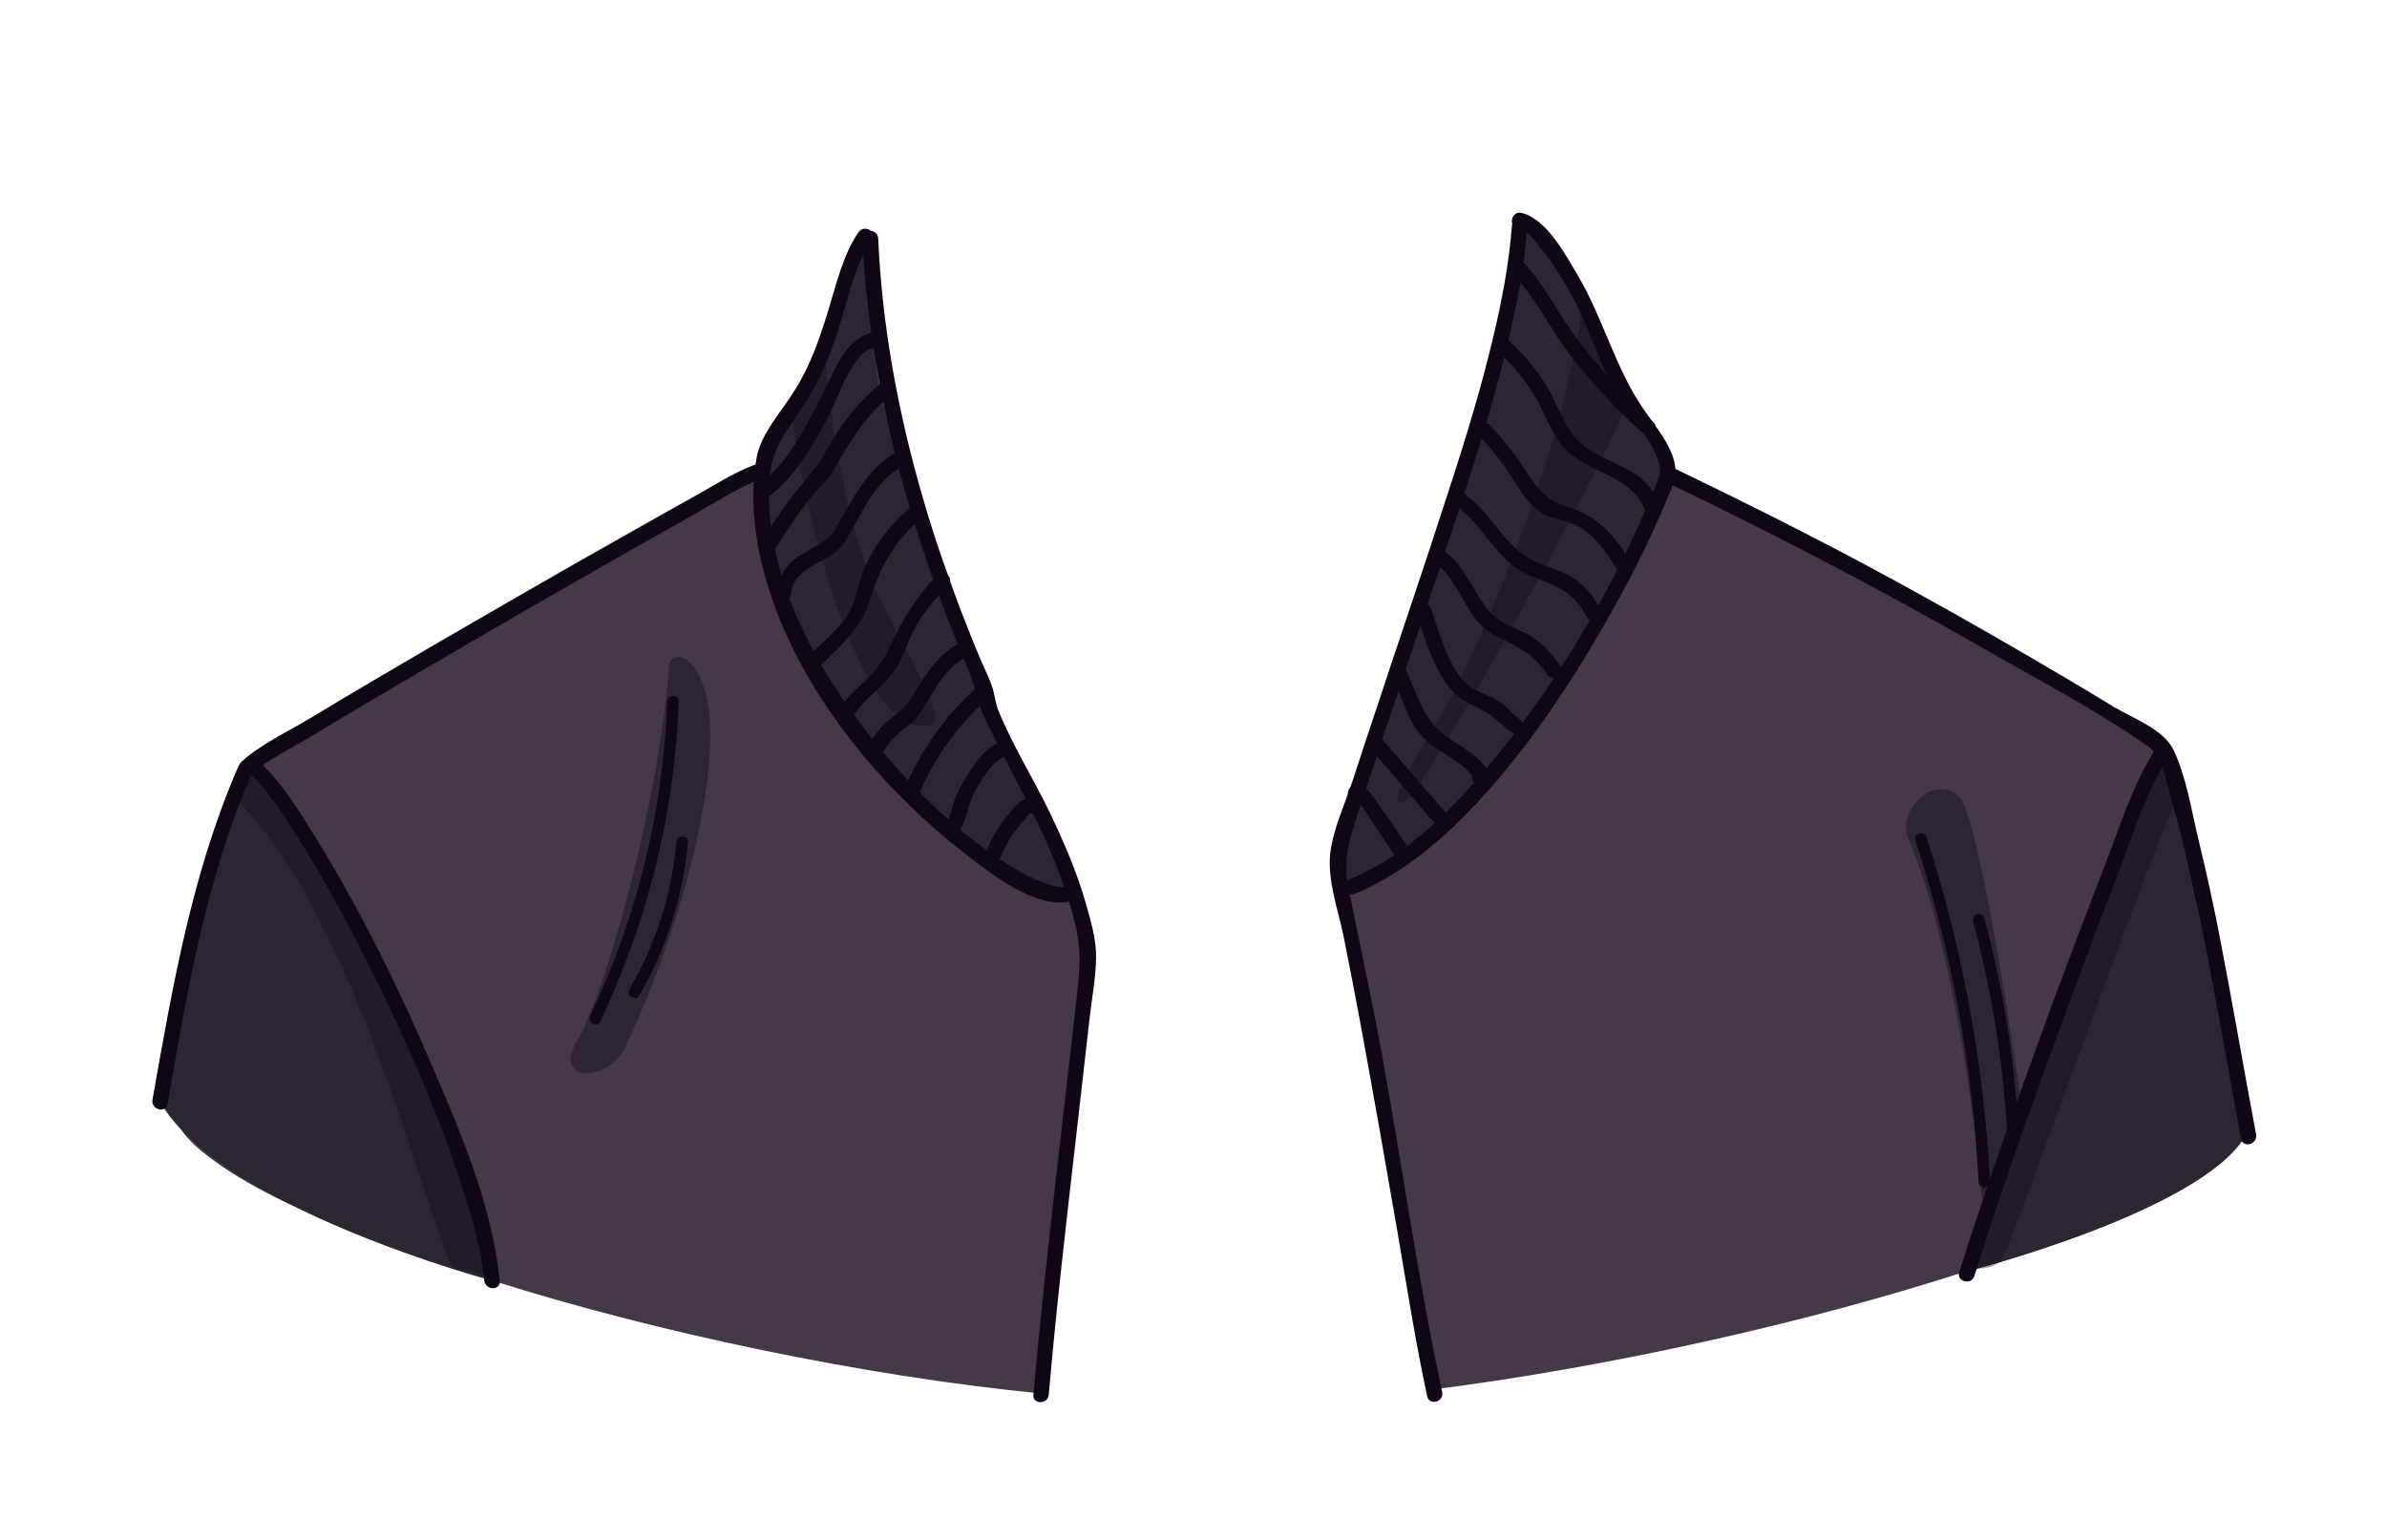 <?xml version="1.0" encoding="utf-8"?>
<!-- Generator: Adobe Illustrator 19.2.0, SVG Export Plug-In . SVG Version: 6.00 Build 0)  -->
<svg version="1.1" id="Layer_1" xmlns="http://www.w3.org/2000/svg" xmlns:xlink="http://www.w3.org/1999/xlink" x="0px" y="0px"
	 viewBox="0 0 620 400" style="enable-background:new 0 0 620 400;" xml:space="preserve">
<style type="text/css">
	.st0{fill:#433947;}
	.st1{opacity:0.7;}
	.st2{fill:#231E26;}
	.st3{opacity:0.35;}
	.st4{fill:#0F0814;}
</style>
<g>
	<path class="st0" d="M281.5,248.2c-2.3-20.7-11.5-40.2-20.3-58.8c-5-10.5-10.1-21-14.4-31.8c-4.3-10.7-7.5-21.8-11.3-32.6
		c-5-14.1-9.8-30.6-8.5-45.9c-0.1-0.2-0.2-0.4-0.3-0.6c-1.2-10.5-1.2-10.5-2.6-15.8c-4.1,4.8-1.1,5.4-13.5,35.7l-11.3,14.3l-3,10.1
		c0,0-35.9,19.3-41.7,23.1c-0.1,1.2-6.5,2.5-6.5,3.7c-28.9,13.6-51.1,28.1-77.8,45.7c-1.6,1.1-4.3,2.9-6,4.3l-0.1-0.1l-0.1,0.3
		c-0.1,0.1-0.3,0.2-0.4,0.4c-0.7,0.1-2.9,6.2-2.9,6.9c-3.5,3.6-1.5,6.9-4,12.1c-3.5,7.3-5.1,14.8-6.6,22.4
		c-4.2,16.1-10.3,41.5-8.5,44.6c1.3,2.4,3.1,4.7,5.2,7c2,3,5,5.8,10.8,9.8c5.1,3.5,11.8,7.2,19.7,10.8
		c24.1,11.8,50.7,18.9,50.7,18.9l0,0c42,13.3,95.6,24.7,142.6,29.3c-1.2-15.7,3.7-32.3,5.3-47.5C278.4,292.5,284,270.5,281.5,248.2z
		"/>
	<path class="st0" d="M578.7,266.5l-7.2-32.2l-0.2-0.7c-0.6-2.9-1.3-6-2.2-9.5c-1.8-7.3-3.2-16.6-5.8-23.1c-0.1-0.6-2.9-6.8-3.6-6.9
		c-1.6-1.4-6-4.3-7.8-5.6c-11.8-7.7-15.6-10-27.9-16.7c-13.7-7.4-85.8-47.7-88.3-47.4c-0.6-0.2-1.3-0.3-1.8-0.3l0.2-0.5
		c0,0-4.1-8-3.8-8.5c0.2-0.5-10-15.9-10-15.9l-10.5-23.6l-10.6-13.9l-3.5-3.9l-0.3,1.4c-0.2-0.2-0.5-0.4-0.8-0.5
		c-0.6,3-1.1,8.1-1.8,13l-2.1,10.7c-0.1,0.2-0.1,0.4-0.2,0.6c0,0.4-0.1,0.7-0.1,1l-11.5,40.6l0,0c-0.7,1.4-1.4,2.9-2.1,4.3
		c-1.9,4.2-2.8,8.8-3.9,13.3l-13.6,40l-8.7,26.6c-0.2,0.5-0.4,1.1-0.6,1.6c-0.3,0.9-0.6,1.7-0.8,2.5l-1.3,4l-0.1,3.3
		c-0.2,1.8-0.2,3.5-0.1,5.3v2.1l0.8,4.2l0,0c0.2,1.2,0.5,2.3,0.7,3.6c2,8.6,3.7,17.2,5.6,25.8c4.2,18.7,12.9,85.1,16.1,99.9
		c48.4-6.1,100.3-18,140.5-31.1c0,0.1,0,0.1,0.1,0.1c0,0,59.5-15.3,71.5-34.7C584.9,292.4,578.7,266.5,578.7,266.5z"/>
</g>
<g class="st1">
	<polygon class="st2" points="225.2,61.7 228.1,87.1 241.5,141.9 261.9,194.5 272.7,214.7 280.4,232 274.7,232 256.4,223.9 
		233.4,204.9 214.7,181 202.9,155.8 197.7,133.5 199.1,115.5 211.7,97.1 219.2,74.5 	"/>
	<path class="st2" d="M347.7,227.6l0.2-10.7l11.4-34.7l19.6-57.5L390.4,84l5.2-26.2l3.5,3.9l10.6,13.9l10.5,23.6
		c0,0,10.2,15.4,10,15.9s3.8,8.5,3.8,8.5l-14.6,27.1l-21.1,35.6L381,209.1l-17.4,14.4l-15.2,8.1L347.7,227.6z"/>
	<path class="st2" d="M64.2,199.4l8.6,7.6l12.6,18.2l14.7,29.7l11.4,25.2L123,307l4.9,25.7c0,0-70.9-19-86.3-46.5
		c-2.6-4.6,12-57.8,12-57.8L64.2,199.4z"/>
	<path class="st2" d="M511.5,330.1c-1-0.6,5-16.4,5-16.4l20.6-57.9l16.4-42.7l7.6-16.8l2.2,4.6l8.2,33.4l7.2,32.2
		c0,0,6.2,25.9,4.3,28.9C571,314.8,511.5,330.1,511.5,330.1z"/>
	<path class="st2" d="M173.8,172.6c-2.8,38.4-17.5,87.3-23.7,97.4c-7,11.4,7.7,11.2,12.1,2.3c13.3-27,27.2-74.3,20.6-94
		C179.4,168.5,174,169.9,173.8,172.6z"/>
	<path class="st2" d="M495.7,217.9c14.2,33.4,20.2,98.4,19.7,104.3s11.6-17.3,11.3-22.6c-0.3-5.2-11.8-85.6-17.6-92.3
		C503.2,200.5,492.4,210.1,495.7,217.9z"/>
</g>
<g class="st3">
	<path class="st4" d="M214.1,90.1c0,0,2.7,43.4,15.5,67.7c7.2,13.7,16.4,29.6,12.2,30.6c-21.3,5.2-36.9-75.4-35.8-81.9
		C207.1,100,214.1,90.1,214.1,90.1z"/>
	<path class="st4" d="M411.1,78.5C407,115.7,383.2,171,374,186.4c-9.2,15.3-13.8,23.3-9.2,21.9c4.6-1.3,58.8-99.6,57.9-104.9
		s-5.2-11.7-5.2-11.7S411.5,74.9,411.1,78.5z"/>
	<path class="st4" d="M60.7,207.1c34.1,32,52.7,122.8,58,122.7s9.2,2.9,9.2,2.9l-3.6-19L109,274l-18-37.3l-15.9-26.2l-9.7-12
		C65.5,198.4,58.9,205.4,60.7,207.1z"/>
	<path class="st4" d="M561.1,196.3l-4.6,9.5L542.4,240l-17.1,48.5l-13.9,40.9c0,0,6.4,1,8.7-2.4s34.3-94.7,45.7-120.5
		C568,201.7,561.1,196.3,561.1,196.3z"/>
</g>
<g>
	<g>
		<path class="st4" d="M224,61.8c1.8,39.2,12.7,77.2,27.9,113.2c1.6,3.8,2.1,7.8,3.9,11.6c2.1,4.5,4.4,8.9,6.7,13.3
			c4.6,8.9,9.2,17.7,12.7,27.1c1.6,4.3,3,8.7,4.1,13.1c1.3,5.4,1.3,10.3,0.7,15.8c-1.2,11.1-2.5,22.3-3.8,33.4
			c-2.8,24.3-5.6,48.6-7.8,73c-0.2,2.6,3.8,2.5,4,0c1.9-21.8,4.4-43.5,6.9-65.2c1.2-10.8,2.5-21.6,3.7-32.5
			c0.6-5.2,1.6-10.5,1.7-15.7c0.1-4.4-1.2-9.1-2.4-13.3c-2.4-8.8-6.1-17.2-10-25.3c-4.2-8.6-9.4-16.9-13-25.8
			c-0.8-2-0.9-4.1-1.6-6.1c-0.7-2.2-1.9-4.5-2.8-6.6c-1.9-4.4-3.6-8.9-5.4-13.4c-3.6-9.6-7-19.3-9.8-29.1
			c-6.4-22-10.6-44.6-11.6-67.4C227.9,59.3,223.9,59.3,224,61.8L224,61.8z"/>
	</g>
	<g>
		<path class="st4" d="M223,60.3c-4.1,5.9-5.9,14-8,20.8c-2.3,7.3-4.5,13.8-8.6,20.3c-3.3,5.4-8.8,11.2-9.9,17.6
			c-1.3,7.6-1,15.3,0.4,22.9c5.9,31.7,29.4,61.2,54.5,80.4c6.7,5.2,19.3,15.2,28.6,11.2c2.4-1,0.3-4.5-2-3.5
			c-2.8,1.2-6.8-0.6-9.3-1.7c-4.9-2.2-9.4-5.2-13.7-8.4c-12.2-9.1-22.9-20.4-32-32.6c-9.5-12.8-17.6-27.1-21.3-42.7
			c-1.8-7.4-2.5-15.1-1.5-22.7c0.9-6.6,5.6-11.9,9.1-17.5c3.8-6.1,6.3-12,8.5-18.9c2.4-7.5,4.1-16.7,8.7-23.2
			C228,60.2,224.5,58.2,223,60.3L223,60.3z"/>
	</g>
	<g>
		<path class="st4" d="M65.6,200.9c3.5-3.3,9.9-6.5,14.5-9.2c10.1-6.1,20.3-12.1,30.5-18.1c22.4-13.1,44.9-26.1,67.6-38.8
			c5.8-3.2,13.2-8,18.7-10.1c2.4-0.9,1.3-4.8-1.1-3.9c-5.3,2-10.3,5.3-15.2,8c-10.5,5.8-20.9,11.8-31.4,17.7
			c-23,13.2-46,26.4-68.7,40.1c-5.8,3.5-12.8,6.7-17.8,11.3C60.9,199.8,63.7,202.6,65.6,200.9L65.6,200.9z"/>
	</g>
	<g>
		<path class="st4" d="M61.9,199.1c-12,27.5-17.1,57.2-22.3,86.6c-0.4,2.5,3.4,3.6,3.9,1.1c5.1-29,10-58.5,21.8-85.6
			C66.4,198.8,62.9,196.8,61.9,199.1L61.9,199.1z"/>
	</g>
	<g>
		<path class="st4" d="M497.5,218.3c9.4,28.7,14.9,58.5,16.4,88.7c0.1,1.9,3.1,1.9,3,0c-1.6-30.4-7.1-60.5-16.5-89.5
			C499.8,215.7,496.9,216.4,497.5,218.3L497.5,218.3z"/>
	</g>
	<g>
		<path class="st4" d="M512.5,239.3c4.8,17.9,7.8,36.3,8.8,54.8c0.1,1.9,3.1,1.9,3,0c-1-18.8-4-37.4-8.9-55.6
			C514.9,236.6,512,237.4,512.5,239.3L512.5,239.3z"/>
	</g>
	<g>
		<path class="st4" d="M65.2,201.2c4.8,4.6,8.4,10.4,11.9,15.9c5.3,8.4,10.1,17,14.7,25.8c10.3,19.8,19.7,40.3,26.9,61.4
			c3.1,9.2,6.1,18.7,7.1,28.4c0.3,2.5,4.3,2.6,4,0c-1.9-19.1-9.8-37.8-17.3-55.2c-8.8-20.6-18.7-40.8-30.5-59.9
			c-4.1-6.7-8.4-13.7-14.1-19.2C66.2,196.6,63.4,199.4,65.2,201.2L65.2,201.2z"/>
	</g>
	<g>
		<path class="st4" d="M173.3,182.2c-1,28.3-7.8,56.1-20,81.6c-0.8,1.7,1.8,3.3,2.6,1.5c12.4-26.1,19.4-54.3,20.4-83.1
			C176.4,180.3,173.4,180.3,173.3,182.2L173.3,182.2z"/>
	</g>
	<g>
		<path class="st4" d="M175.7,218.7c-1.2,13.6-5.4,26.5-12.2,38.3c-1,1.7,1.6,3.2,2.6,1.5c7.1-12.3,11.3-25.7,12.6-39.8
			C178.9,216.8,175.9,216.8,175.7,218.7L175.7,218.7z"/>
	</g>
	<g>
		<path class="st4" d="M392.7,58.7c-1.1,14.3-4.6,28.8-8.4,42.6c-3.8,13.7-8.4,27.3-12.8,40.8c-4.4,13.4-9,26.8-13.4,40.2
			c-2.3,6.8-4.5,13.5-6.7,20.3c-2,6.1-5.2,12.8-5.9,19.2c-0.7,6.9,2,14.4,3.4,21c1.6,7.9,3.1,15.8,4.6,23.8
			c3.3,18,6.5,36.1,9.6,54.1c2.4,14,4.6,28.1,7.6,42c0.5,2.5,4.4,1.5,3.9-1.1c-6.3-29.2-10.4-59-15.8-88.4
			c-2.6-14.5-5.9-29-8.7-43.5c-1.4-7.4,1-13.5,3.3-20.5c2.2-6.8,4.5-13.6,6.7-20.4c4.5-13.4,9-26.8,13.5-40.2
			c5.1-15.3,10.3-30.7,14.6-46.3c3.9-14.2,7.5-29,8.5-43.7C396.8,56.2,392.8,56.2,392.7,58.7L392.7,58.7z"/>
	</g>
	<g>
		<path class="st4" d="M394.1,59.1c2.3,0.5,4.2,3,5.6,4.7c3,3.6,5.5,7.6,7.8,11.6c5.3,9.3,8,19.8,13.5,29c3,5,10.2,12,10.2,18.2
			c0,0.8-1.4,4-2,5.5c-9.9,24.2-23.8,47.7-40.2,68c-10.4,12.8-22.7,25.7-38.2,32.2c-2.3,1-1.3,4.8,1.1,3.9c14.3-6,26-16.9,36.1-28.5
			c10.8-12.5,20-26.3,28.2-40.6c6.2-10.7,12-21.8,16.7-33.3c0.9-2.1,2.2-4.6,2.3-7c0.2-6.1-5.6-12.4-8.7-17.1
			c-7.1-10.6-10.2-23.2-16.7-34.2c-3.1-5.2-8.1-14.7-14.6-16.2C392.7,54.7,391.6,58.6,394.1,59.1L394.1,59.1z"/>
	</g>
	<g>
		<path class="st4" d="M433.1,125.4c28,13.4,55.5,27.8,82.4,43.2c14.1,8.1,28.9,15.8,42.2,25.1c3.5,2.4,4.1,6,5.2,9.9
			c1.2,4.2,2.3,8.4,3.4,12.6c2,7.9,3.7,15.9,5.4,23.8c3.8,18.5,6.9,37.2,10.4,55.8c0.5,2.5,4.3,1.5,3.9-1.1
			c-3.2-17-6.1-34.1-9.4-51.1c-1.6-8.3-3.4-16.6-5.4-24.8c-1.9-7.7-3.2-16.7-6.6-23.9c-2.6-5.5-10.6-8.3-15.4-11.2
			c-7.4-4.5-14.8-8.9-22.2-13.2c-13.9-8.1-27.9-16-42.1-23.6c-16.3-8.7-32.9-17-49.5-25C432.8,120.8,430.8,124.3,433.1,125.4
			L433.1,125.4z"/>
	</g>
	<g>
		<path class="st4" d="M559.4,195.3c-5.7,9.2-9.1,20.3-13,30.3c-4.5,11.6-8.9,23.2-13.2,34.8c-8.5,23.2-16.8,46.4-24.3,70
			c-0.8,2.5,3.1,3.5,3.9,1.1c7.2-22.9,15.3-45.6,23.6-68.1c4.1-11.1,8.2-22.1,12.5-33.2c4.2-10.8,7.8-23,13.9-32.9
			C564.2,195.2,560.8,193.1,559.4,195.3L559.4,195.3z"/>
	</g>
	<g>
		<path class="st4" d="M352,207.9c1.1-0.1,4.9,6.4,5.7,7.5c1.8,2.6,3.6,5.3,5.3,8c1.4,2.2,4.8,0.2,3.5-2c-2.4-3.9-5-7.7-7.7-11.4
			c-1.6-2.1-3.6-6.3-6.7-6.1C349.5,204.1,349.4,208.1,352,207.9L352,207.9z"/>
	</g>
	<g>
		<path class="st4" d="M356.4,195c5.6,6.5,11.2,13,16.8,19.5c1.7,2,4.5-0.9,2.8-2.8c-5.6-6.5-11.2-13-16.8-19.5
			C357.5,190.3,354.7,193.1,356.4,195L356.4,195z"/>
	</g>
	<g>
		<path class="st4" d="M361.9,176.1c2.3,5.1,3.9,11.6,7.9,15.7c3.8,3.9,10.1,5.6,13.1,10.6c0-0.7,0-1.3,0-2c0,0.1,0,0.2-0.1,0.3
			c0.8-0.3,1.6-0.6,2.3-0.9c-0.1,0-0.2,0-0.3-0.1c-2.5-0.4-3.6,3.5-1,3.9c0.1,0,0.3,0,0.4,0.1c1,0.1,1.7-0.1,2.3-0.9
			c0.1-0.1,0.2-0.2,0.2-0.3c0.4-0.6,0.3-1.4,0-2c-2.2-3.9-7.3-6.7-10.9-9.1c-5.8-3.9-7.7-11-10.5-17.1
			C364.3,171.7,360.9,173.7,361.9,176.1L361.9,176.1z"/>
	</g>
	<g>
		<path class="st4" d="M367.8,159.2c2.2,6.4,4.5,14.3,8.9,19.7c2.2,2.8,5.1,3.9,8.2,5.5c3.1,1.5,5,4,7.8,5.9c2.1,1.5,4.1-2,2-3.5
			c-2-1.4-3.4-3.5-5.6-4.8c-2.9-1.7-6.3-2.4-8.7-4.9c-4.5-4.7-6.6-13-8.7-19C370.8,155.7,366.9,156.8,367.8,159.2L367.8,159.2z"/>
	</g>
	<g>
		<path class="st4" d="M373,146.5c5.3,3.8,6.9,10.7,11.2,15.4c2.2,2.4,4.7,3.6,7.6,4.9c4.2,2,7.5,4.5,10.1,8.4
			c1.4,2.1,4.9,0.1,3.5-2c-2-3-4.3-5.6-7.3-7.6c-3.6-2.4-8-3.2-11-6.5c-4.6-5.1-6.2-11.8-12-16C372.9,141.6,370.9,145,373,146.5
			L373,146.5z"/>
	</g>
	<g>
		<path class="st4" d="M378.8,131.9c5.7,4.2,8.8,10.9,14.4,15.2c2.5,1.9,5.3,2.9,8.2,4c4.9,1.8,8.3,4.4,10.7,9.1
			c1.2,2.3,4.6,0.3,3.5-2c-1.5-3-3.6-5.7-6.4-7.7c-3.7-2.6-8.2-3.2-12.1-5.5c-6.7-4-10.1-11.9-16.4-16.5
			C378.8,127,376.8,130.4,378.8,131.9L378.8,131.9z"/>
	</g>
	<g>
		<path class="st4" d="M382.7,111.7c3.8,3.8,7.2,7.9,10.1,12.5c1.9,3,3.8,6.2,6.7,8.4c3.2,2.4,7.1,2.3,10.5,4.2
			c4.1,2.2,7.2,6.5,9.5,10.4c1.3,2.2,4.8,0.2,3.5-2c-4-6.9-8.9-11.6-16.6-13.8c-5.6-1.6-8-6-11.1-10.6c-2.9-4.3-6.2-8.2-9.9-11.9
			C383.7,107,380.9,109.9,382.7,111.7L382.7,111.7z"/>
	</g>
	<g>
		<path class="st4" d="M268.3,207.4c-2.7-1-5.1,2.7-6.6,4.4c-2.2,2.7-4,5.6-5.3,8.8c-1,2.3,2.4,4.4,3.5,2c0.9-2.1,2-4.2,3.3-6.1
			c0.7-1,1.4-1.9,2.2-2.8c0.2-0.2,2.2-2.3,1.9-2.5C269.6,212.2,270.7,208.3,268.3,207.4L268.3,207.4z"/>
	</g>
	<g>
		<path class="st4" d="M259,193.1c-3.6,1.8-6,5.4-8.1,8.8c-1.1,1.8-2,3.6-2.8,5.5s-1.2,4.9-2.3,6.5c1-0.1,2.1-0.3,3.1-0.4
			c-0.1-0.1-0.1-0.1-0.2-0.2c0.1,0.8,0.2,1.6,0.3,2.4c0-0.1,0.1-0.1,0.1-0.2c1.4-2.2-2-4.2-3.5-2c0,0.1-0.1,0.1-0.1,0.2
			c-0.5,0.7-0.3,1.9,0.3,2.4c0.1,0.1,0.1,0.1,0.2,0.2c1,0.9,2.4,0.7,3.1-0.4c1.9-2.6,2.3-6.8,3.8-9.7c1.9-3.6,4.3-7.8,7.9-9.7
			C263.3,195.4,261.3,191.9,259,193.1L259,193.1z"/>
	</g>
	<g>
		<path class="st4" d="M254.4,178c-8.8,7.6-15.4,17-19.8,27.7c-1,2.4,2.9,3.4,3.9,1.1c4.1-10.1,10.5-18.8,18.7-25.9
			C259.2,179.2,256.4,176.4,254.4,178L254.4,178z"/>
	</g>
	<g>
		<path class="st4" d="M248.7,167.3c-5.2,3.1-8.4,7.9-11.4,13c-1.8,3.1-3.7,4.6-6.4,6.7c-2.4,1.9-4.1,4.6-5.7,7.2
			c-1.3,2.2,2.1,4.2,3.5,2c2-3.2,4-5.4,7-7.6c1.6-1.1,2.5-2.2,3.6-3.9c3.3-5.2,5.9-10.8,11.5-14.1C253,169.4,251,166,248.7,167.3
			L248.7,167.3z"/>
	</g>
	<g>
		<path class="st4" d="M243.4,149.3c-5.4,5.9-9,11.6-12.3,18.8c-1.8,4-4.2,6.9-7.4,9.7c-2.5,2.2-4.7,4.4-6.3,7.5
			c-1.1,2.3,2.3,4.3,3.5,2c3-6.1,9.6-9,12.7-15.2c1.6-3.2,2.7-6.7,4.5-9.8c2.2-3.8,5.1-7,8.1-10.2
			C248,150.3,245.2,147.4,243.4,149.3L243.4,149.3z"/>
	</g>
	<g>
		<path class="st4" d="M236.1,132.1c-5.3,4.6-9.5,10.2-12.1,16.8c-1.4,3.5-1.8,7.7-3.9,10.9c-2.7,4.3-7.4,7.8-10.9,11.4
			c-1.8,1.8,1,4.7,2.8,2.8c5.7-5.7,11.6-10.4,14-18.2c2.5-8.3,6.2-15.1,12.9-20.8C240.9,133.2,238,130.4,236.1,132.1L236.1,132.1z"
			/>
	</g>
	<g>
		<path class="st4" d="M232.7,117.5c-8,4.7-11.2,12.4-15.8,20c-2.5,4.2-7.2,5-10.8,8c-2.7,2.4-4.2,5.2-4.7,8.8c-0.3,2.5,3.7,2.5,4,0
			c0.6-4.9,4.7-6.9,8.5-8.9c2.8-1.5,4.7-3.1,6.3-5.9c4.1-7,7-14.3,14.3-18.5C236.9,119.7,234.9,116.2,232.7,117.5L232.7,117.5z"/>
	</g>
	<g>
		<path class="st4" d="M228.8,99.6c-6.4,5.2-10.9,11.3-14.8,18.5c-2.2,4.1-5.5,7.2-8.3,10.9c-2.9,3.8-5.5,7.8-8,11.8
			c-1.4,2.2,2.1,4.2,3.5,2c2.8-4.4,5.6-8.8,8.8-12.8c2.3-2.9,5.1-5.3,6.9-8.5c4.1-7.4,8.1-13.7,14.8-19.1
			C233.6,100.8,230.8,98,228.8,99.6L228.8,99.6z"/>
	</g>
	<g>
		<path class="st4" d="M227.1,86.4c-6.5,0.7-9.7,8.3-12.2,13.4c-4.7,9.3-9,19-17.2,25.8c-2,1.6,0.9,4.5,2.8,2.8
			c6.8-5.7,11.2-13.5,15.2-21.3c2.1-4.1,5.9-16.1,11.4-16.7C229.6,90.1,229.7,86.1,227.1,86.4L227.1,86.4z"/>
	</g>
	<g>
		<path class="st4" d="M389.3,91.5c4,3.7,7.4,7.9,10.1,12.7c2,3.7,3.4,7.7,5.9,11c5.6,7.6,17.7,7.6,21.6,16.5c1,2.4,4.5,0.3,3.5-2
			c-4.1-9.3-15.3-9.1-21.4-16.2c-3.1-3.7-4.6-8.7-7-12.8c-2.7-4.5-6-8.5-9.9-12C390.3,86.9,387.5,89.8,389.3,91.5L389.3,91.5z"/>
	</g>
	<g>
		<path class="st4" d="M392.8,70.9c5.9,6.3,9.9,14.7,15.2,21.6c5.6,7.2,11.8,13.8,18.6,19.9c1.9,1.7,4.7-1.1,2.8-2.8
			c-7-6.4-13.5-13.3-19.3-20.9C405,82,401.3,74.1,395.6,68C393.9,66.2,391.1,69,392.8,70.9L392.8,70.9z"/>
	</g>
</g>
</svg>
